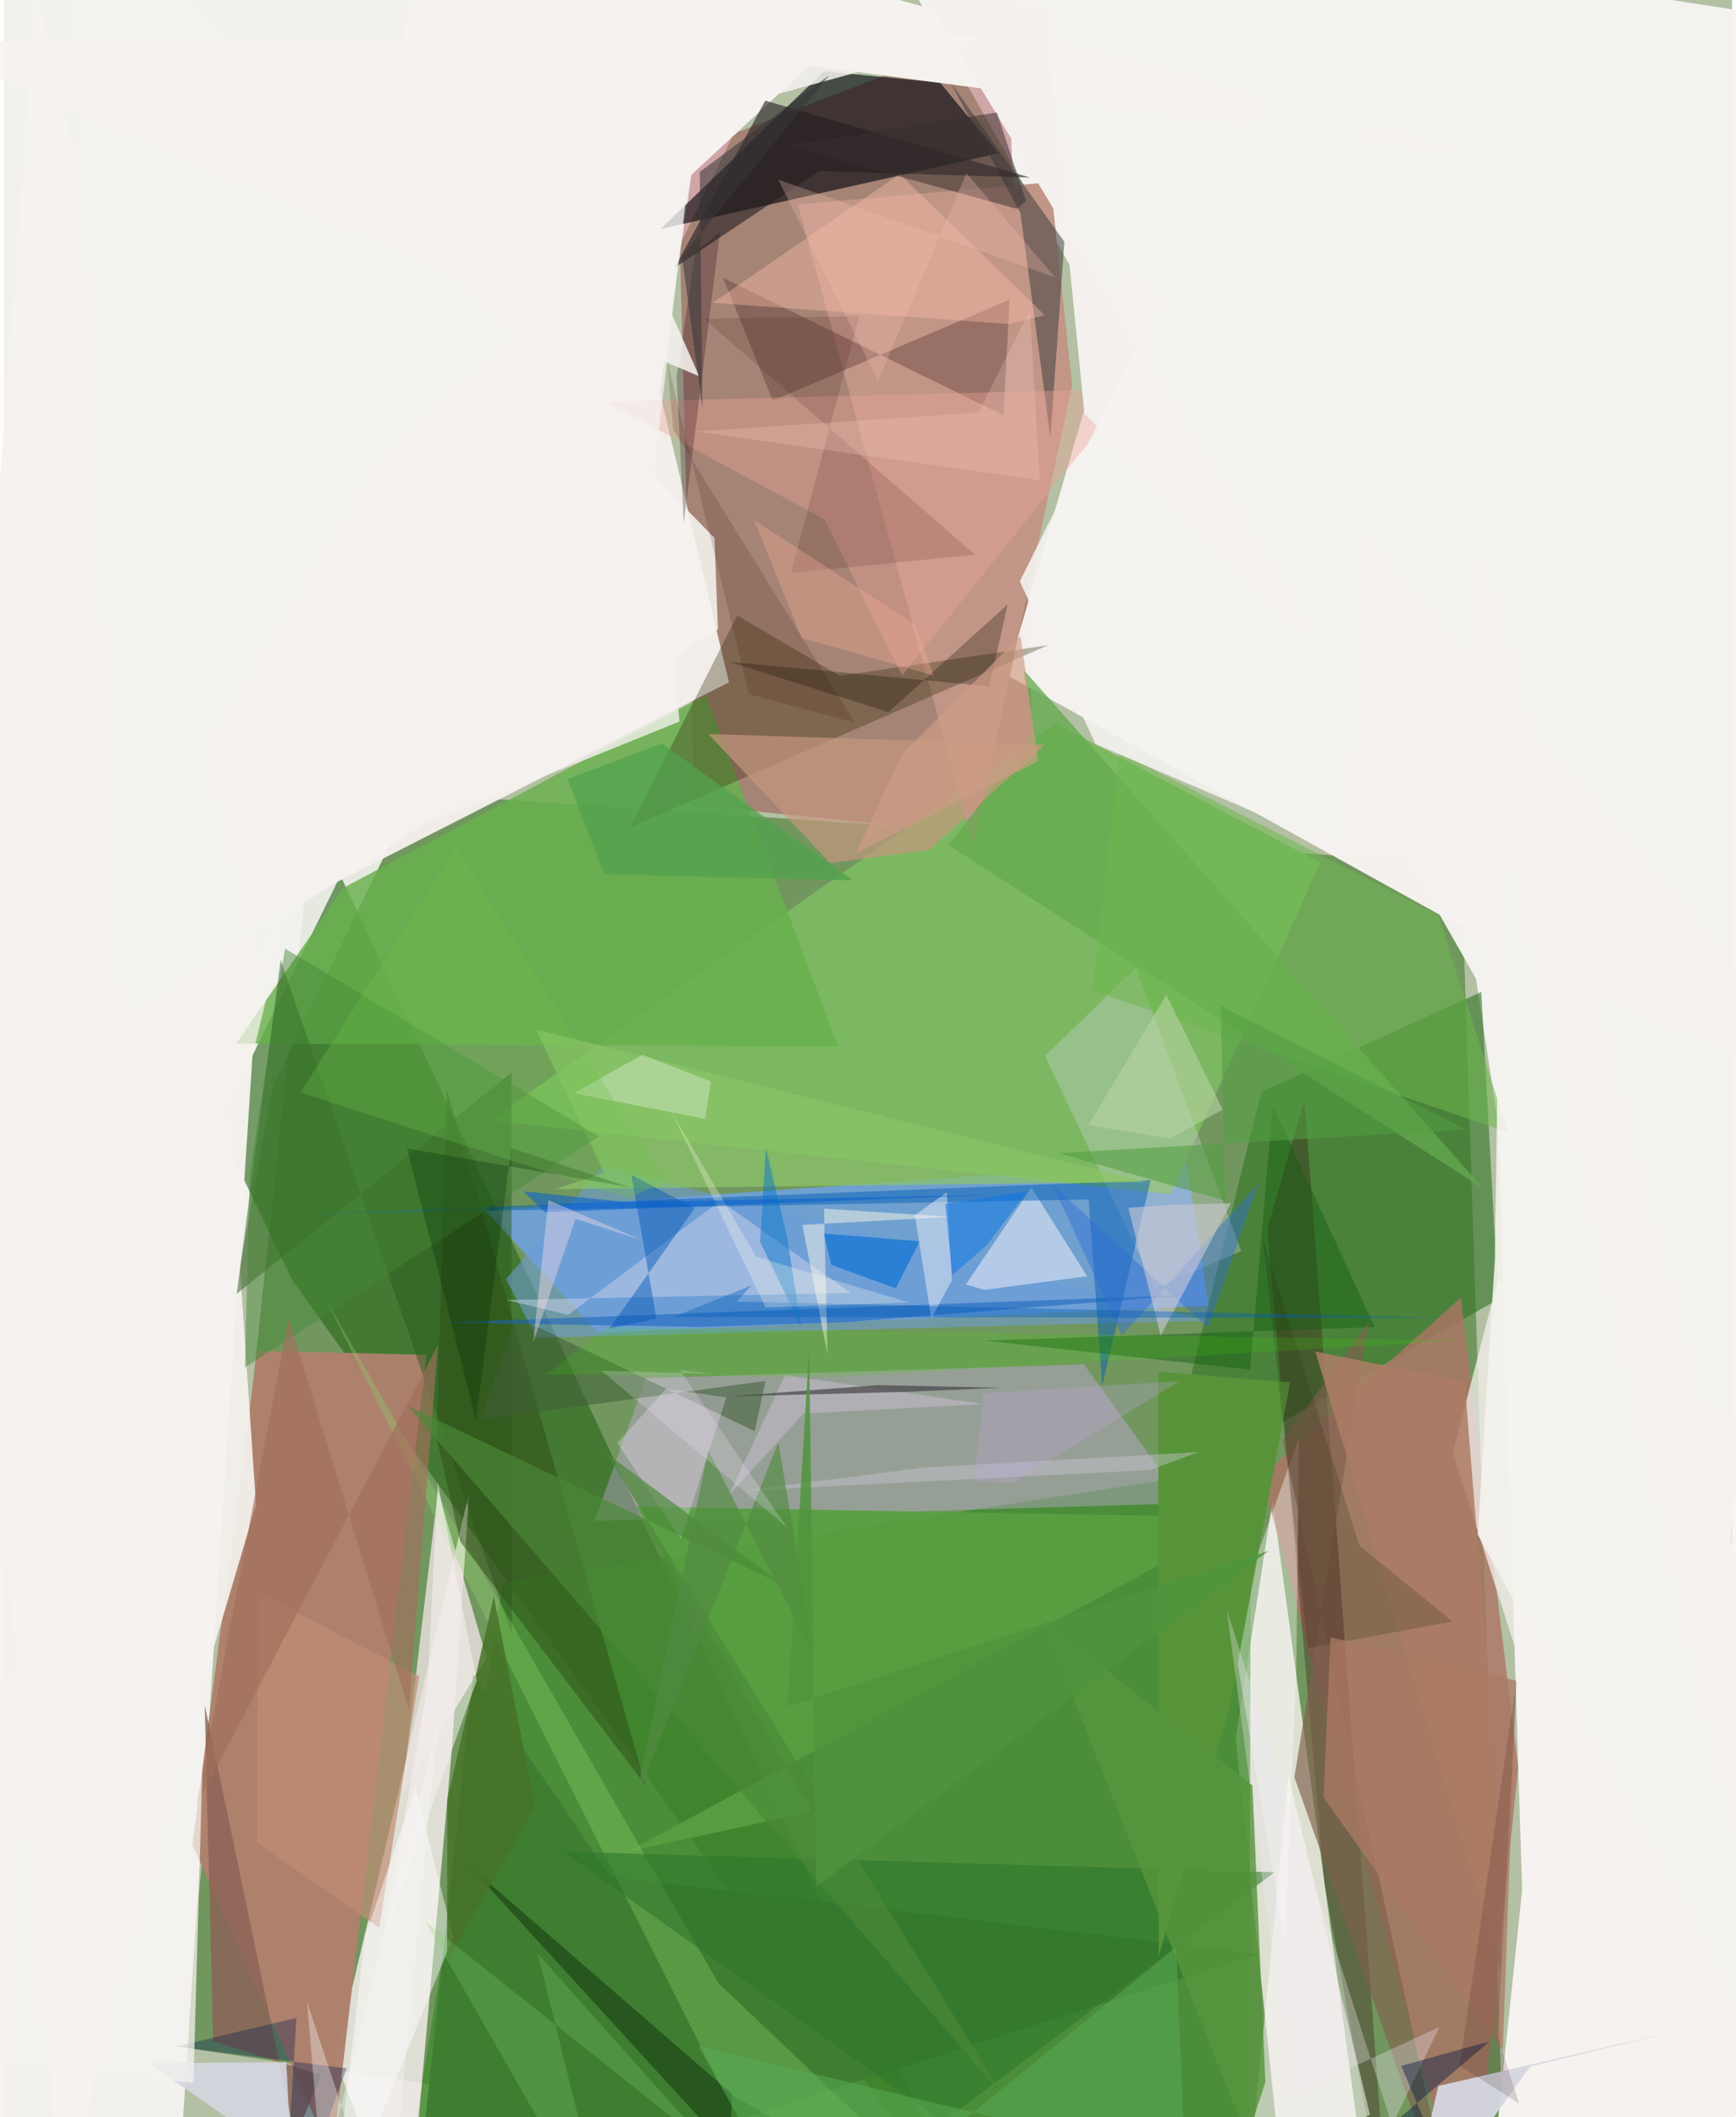 <svg xmlns="http://www.w3.org/2000/svg" width="228" height="278" viewBox="0 0 836 1024"><path fill="#b3c0a4" d="M0 0h836v1024H0z"/><path fill="#6b9359" fill-opacity=".914" d="M86.338 990.23L726.827 1086l-21.854-668.133-553.795-37.178z"/><path fill="#fffbfc" fill-opacity=".82" d="M384.868-1.132L-62-4.323 29.265 1086 129.86 525.884z"/><path fill="#f7f4f2" fill-opacity=".961" d="M805.879 1086L898 14.128 407.225-62l304.906 535.316z"/><path fill="#87020d" fill-opacity=".314" d="M499.258 406.064l-165.29-16.616-8.117-314.287 159.544-61.65z"/><path fill="#e6e6dc" fill-opacity=".914" d="M595.907 840.84l17.809-115.068L662.653 1086h-40.98z"/><path fill="#2a681a" fill-opacity=".627" d="M103.601 544.53l35.888 74.657L473.182 1086 162.77 423.469z"/><path fill="#3f892d" fill-opacity=".749" d="M241.359 765.389l361.93-56.01-.946 315.87L189.657 1086z"/><path fill="#6ea3fa" fill-opacity=".718" d="M287.51 644.71l-54.5-59.097 339.012-23.977 10.685 69.853z"/><path fill="#faeff1" fill-opacity=".804" d="M195.117 1086l21.622-240.436 8.314-123.636-64.836 274.335z"/><path fill="#f5f1ee" fill-opacity=".984" d="M895.34 534.902l-175.348-78.367-234.816-130.003 57.6-197.371z"/><path fill="#f5f2ef" d="M714.268 268.389L898 992.229 716.438 1086l18.006-171.94z"/><path fill="#f5f1ee" fill-opacity=".961" d="M17.982 499.544L353.786-62l-36.488 251.748 33.43 140.247z"/><path fill="#00020b" fill-opacity=".616" d="M396.701 34.487l-79.005 76.249 163.435-36.598-28.28-34.154z"/><path fill="#f5f2ef" fill-opacity=".973" d="M15.409-7.048l107.825 471.553-37.518 574.507L-62 1063.715z"/><path fill="#af816d" fill-opacity=".965" d="M91.15 892.235l67.628 150.9 45.646-387.842-81.81-1.939z"/><path fill="#7cb861" d="M564.399 577.63l72.43-160.47-128.005-67.205-273.984 191.99z"/><path fill="#327525" fill-opacity=".608" d="M722.89 628.417l-8.195-148.644-106.436 48.391-47.776 192.643z"/><path fill="#ac7466" fill-opacity=".8" d="M608.43 713.78l96.332-86.06 27.76 227.005L709.035 1086z"/><path fill="#dab0fa" fill-opacity=".349" d="M522.414 659.886l-211.81 6.67-24.943 69.013 285.343-8.47z"/><path fill="#69b04d" fill-opacity=".824" d="M403.579 506.168l-64.012-169.9-175.248 93.09-51.977 75.371z"/><path fill="#c19687" d="M516.76 186.319l-47.837 222.94-84.844-310.344L506.27 88.12z"/><path fill="#f5f2ef" fill-opacity=".996" d="M162.83 241.922L389.553 31.744l315.19 41.706L203.846-62z"/><path fill="#eae0de" fill-opacity=".816" d="M192.337 869.14l41.115-67.375-23.477-80.668-8.01 66.661z"/><path fill="#391011" fill-opacity=".329" d="M611.19 594.528l17.966-62.966L670.399 1086l-31.73-175.825z"/><path fill="#f5f1ee" fill-opacity=".733" d="M700.927 702.655l21.732-83.6L898 722.601 756.416 876.36z"/><path fill="#312a0c" fill-opacity=".329" d="M354.723 297.674l-51.868 102.598 202.181-88.187-100.709 14.806z"/><path fill="#c9cfd4" fill-opacity=".365" d="M503.672 510.764l53.298 112.237 41.62-17.884-51.022-137.087z"/><path fill="#f5f2ef" fill-opacity=".925" d="M106.78 503.323L79.485-62 24.47 1057.298 121.94 727.9z"/><path fill="#2c5c1c" fill-opacity=".498" d="M133.876 464.318l-21.263 161.464 132.954-106.965.04 271.544z"/><path fill="#423f41" fill-opacity=".549" d="M457.933 39.883l33.83 63.205 14.457 108.25 6.78-94.364z"/><path fill="#3f7e31" d="M198.422 1074.959l408.694-129.9-313.894-37.425-66.142-97.794z"/><path fill="#d5d6df" fill-opacity=".953" d="M738.411 999.417L675.961 1086l17.959-77.076 118.32-27.341z"/><path fill="#6e9edb" fill-opacity=".561" d="M257.74 647.045l-14.885-28.4 47.002-54.62 291.619 74.738z"/><path fill="#58a043" fill-opacity=".918" d="M601.816 733.877L302.21 895.353l88.713-19.087L305.996 728.7z"/><path fill="#58352f" fill-opacity=".388" d="M483.622 200.849L347.87 134.353l24.062 59.434 114.49-48.825z"/><path fill="#94d66f" fill-opacity=".314" d="M345.598 959.144L479.088 1086l-131.5-75.413-192.131-382.479z"/><path fill="#231c1f" fill-opacity=".592" d="M368.297 48.678l128.16 37.194-102.25-3.13-69.757 46.778z"/><path fill="#64a94e" fill-opacity=".769" d="M493.229 323.914l222.527 251.062-258.698-166.134 40.653-53.683z"/><path fill="#fff9fd" fill-opacity=".525" d="M598.963 1086l22.492-226.984 39.389 163.867L515.492 1086z"/><path fill="#ccd4ec" fill-opacity=".486" d="M346.52 580.805l-73.56 55.103-29.994-7.128 166.686-3.474z"/><path fill="#e4e9f9" fill-opacity=".592" d="M497.041 574.402l26.957 42.84-49.666 6.634-8.967-2.646z"/><path fill="#005db4" fill-opacity=".471" d="M524.779 580.124l6.527 90.123 23.42-99.43-412.935 16.54z"/><path fill="#fffeff" fill-opacity=".365" d="M626.511 695.3l-1.28 110.689-5.596 134.28-25.792-153.222z"/><path fill="#c8977e" fill-opacity=".682" d="M340.76 355.023l58.987 62.442 47.985-6.484 55.964-50.786z"/><path fill="#8a6357" fill-opacity=".824" d="M153.434 1003.646l-52.253-16.364-4.043-162.528 43.706 209.315z"/><path fill="#eaa397" fill-opacity=".388" d="M291.422 194.383l105.387 56.72 37.756 75.586 111.071-138.636z"/><path fill="#febdab" fill-opacity=".396" d="M485.837 156.71l-142.949-10.262 90.446-62.233 70.212 68.252z"/><path fill="#f4f0ed" d="M633.733 309.847l-111.018-109.76L503.058 4.293 444.53-3.845z"/><path fill="#165d11" fill-opacity=".439" d="M613.784 534.364l49.302 107.486-188.786 6.57 128.523 14.042z"/><path fill="#2f4e16" fill-opacity=".518" d="M209.27 695.537l11.478 50.083 89.649 117.9-96.16-336.956z"/><path fill="#8bc569" fill-opacity=".71" d="M257.286 497.89l33.167 69.373-23.572 7.874 285.65-3.464z"/><path fill="#2e762c" fill-opacity=".584" d="M614.597 905.559l-160.321 120.715L269.094 894.66l-.186.896z"/><path fill="#7f604e" fill-opacity=".659" d="M618.635 696.752l41.5-57.405-35.875 220.188L704.243 1086z"/><path fill="#6eb64e" fill-opacity=".537" d="M727.637 547.602L693.88 442.546l-154.277-78.623-13.02 115.26z"/><path fill="#3f5e38" fill-opacity=".545" d="M363.193 692.211l5.188-24.323-137.833 18.783 17.402-49.732z"/><path fill="#c18d76" fill-opacity=".69" d="M200.897 810.692l-77.903-40.551-.652 121.016 59.211 41.293z"/><path fill="#1a64be" fill-opacity=".565" d="M212.214 639.645l124.802 2.166 70.515-2.36 165.463-13.13z"/><path fill="#f5e3ff" fill-opacity=".31" d="M327.472 744.228l-30.731-46.364 23.514-26.062 29.22 4.032z"/><path fill="#fffeff" fill-opacity=".455" d="M199.114 864.73l18.196 72.044L157.166 1086l17.486-149.33z"/><path fill="#d5d5e1" fill-opacity=".898" d="M136.604 997.45l4.33 84.857-1.137-35.991-69.925-48.452z"/><path fill="#0f0f02" fill-opacity=".286" d="M427.882 344.44l57.682-52.075-8.94 39.6-125.75-11.89z"/><path fill="#0057b7" fill-opacity=".455" d="M292.848 642.564l22.815-4.74-12.16-69.618 30.647 16.19z"/><path fill="#589339" fill-opacity=".984" d="M592.75 826.584l29.411-158.03-63.742-5.141.24 282.843z"/><path fill="#1c4515" fill-opacity=".675" d="M224.616 901.976l127.525 110.76-1.828 73.264-7.757-54.98z"/><path fill="#458837" fill-opacity=".467" d="M116.557 661.429l2.36-93.791 17.022-108.817 151.984 90.845z"/><path fill="#f5f2ef" fill-opacity=".886" d="M53.46 497.6l291.937-193.268-1.67-44.166L28.979-62z"/><path fill="#ac7c65" fill-opacity=".863" d="M634.425 653.695l72.192 14.51 13.198 164.165 4.668 121.687z"/><path fill="#39302f" fill-opacity=".518" d="M480.322 54.377l14.149 42.83-4.459 3.8-110.92-30.552z"/><path fill="#fcfae9" fill-opacity=".486" d="M386.253 592.43l12.169 62.81-1.71-70.658 61.354 3.976z"/><path fill="#006dd5" fill-opacity=".612" d="M396.674 596.633l3.543 15.147 31.206 11.365 11.599-22.775z"/><path fill="#f1e6f2" fill-opacity=".322" d="M694.438 980.396l-71.937 33.239-30.899-234.813 79.924 249.207z"/><path fill="#2e6dd5" fill-opacity=".435" d="M582.508 642.238l24.383-69.933-65.996 73.593-33.609-73z"/><path fill="#a16f5c" fill-opacity=".663" d="M195.852 826.84l14.129-176.254-116.96 222.96 44.638-235.91z"/><path fill="#fffafe" fill-opacity=".424" d="M458.588 619.261l-2.47-42.586-15.467 11.035 7.988 49.908z"/><path fill="#011643" fill-opacity=".416" d="M700.719 1057.66l-24.785-58.465 42.789-11.867L602.645 1086z"/><path fill="#260311" fill-opacity=".259" d="M328.833 253.335l-3.386-71.365 9-59.851 11.975-10.018z"/><path fill="#4b8937" fill-opacity=".659" d="M484.235 1014.797L291.198 702.632l85.868 64.042-181.697-86.677z"/><path fill="#360005" fill-opacity=".133" d="M413.75 152.86l-75.126 1.305 131.102 114.12-89 8.874z"/><path fill="#f5f2ef" fill-opacity=".863" d="M336.34 182.001L286.742 69.508 476.517 17.49l-519.224 2.827z"/><path fill="#cdc9d7" fill-opacity=".596" d="M593.575 582.02l-27.803.63-21.836 1.53 15.662 61.736z"/><path fill="#57953d" fill-opacity=".812" d="M603.966 863.565l6.28 143.442-8.87 27.13L502.36 783.22z"/><path fill="#539e42" fill-opacity=".569" d="M707.17 546.344L588.586 486.41l2.27 94.317-80.901-23.018z"/><path fill="#021a4f" fill-opacity=".337" d="M165.756 1000.417L83.155 989.85l58.343-13.9-6.734 110.05z"/><path fill="#dbeacf" fill-opacity=".435" d="M339.242 541.177l-63.613-12.47 33.228-18.547 33.15 12.843z"/><path fill="#0673e6" fill-opacity=".478" d="M455.332 582.257l3.465 34.401 16.466-14.202 19.817-26.23z"/><path fill="#b5d2a0" fill-opacity=".612" d="M563.994 550.698l-39.424-6.488 37.765-63.023 27.258 55.494z"/><path fill="#cec8d9" fill-opacity=".404" d="M577.971 702.33l-23.725 8.653-196.385 10 87.145-11.193z"/><path fill="#022e05" fill-opacity=".298" d="M228.322 686.922l-33.328-131.439 107.393 18.698-56.972-18.945z"/><path fill="#25300e" fill-opacity=".22" d="M700.832 784.275l-45.104-36.719-46.714-148.303 21.741 197.879z"/><path fill="#383538" fill-opacity=".549" d="M327.99 123.962l71.364-87.689-62.756 46.911 1.333 114.527z"/><path fill="#467228" fill-opacity=".843" d="M214.516 870.443l-.142 78.444 42.556-75.032-19.948-101.7z"/><path fill="#57aa53" fill-opacity=".549" d="M567.04 941.82L389.95 1086l-53.998-96.434 235.509 56.778z"/><path fill="#f5f2ef" fill-opacity=".894" d="M661.21-62L491.466 281.221l36.594 78.643 126.542 54.235z"/><path fill="#83d470" fill-opacity=".239" d="M203.669 929.17l138.988 110.353-84.42-94.537L293.206 1086z"/><path fill="#cac0d3" fill-opacity=".502" d="M386.757 683.696l87.09-4.611-95.952-13.944-27.433 58.395z"/><path fill="#528a42" fill-opacity=".643" d="M304.973 872.37l69.646-174.7 17.39 103.098-51.303-99.13z"/><path fill="#005eba" fill-opacity=".388" d="M354.39 629.519l344.323 7.947-374.928-.501 37.897-15.264z"/><path fill="#f4f1ee" fill-opacity=".753" d="M151.01 385.04L-60.088 990.905l151.737 16.478 12.256-430.404z"/><path fill="#0c78c8" fill-opacity=".494" d="M368.61 555.313l10.169 42.718 6.864 43.535-19.844-40.867z"/><path fill="#70c34d" fill-opacity=".282" d="M218.805 409.799l101.052 162.048-17.803 7.731-158.646-51.189z"/><path fill="#f8f4f4" fill-opacity=".525" d="M204.848 815.688l-21.792 124.76 45.676-127.553-18.848-95.865z"/><path fill="#454248" fill-opacity=".686" d="M434.613 673.245l-84.202 2.17 72.432-5.459 59.81 1.253z"/><path fill="#52a14e" fill-opacity=".757" d="M318.25 359.67l92.474 66.152-120.34-2.977-17.696-46.044z"/><path fill="#fdfeea" fill-opacity=".282" d="M322.768 537.416l41.131 70.47 74.005 22.083-69.393 2.41z"/><path fill="#aa7a64" fill-opacity=".745" d="M725.106 991.703l6.41-178.815-89.765-20.96-3.349 77.416z"/><path fill="#ffb29b" fill-opacity=".306" d="M440.672 302.003l9.1 24.748-63.868-18.235-23.076-56.964z"/><path fill="#3cd700" fill-opacity=".173" d="M292.099 641.806l412.973 6.527-305.154 17.732-137.368-1.307z"/><path fill="#f4f1ee" fill-opacity=".784" d="M326.85 348.964l-197.864 80.098L336.1 43.1l-21.682 185.82z"/><path fill="#f4f2ee" fill-opacity=".89" d="M871.1 1032.777L724.578 386.131l-3.32 222.82-8.296 133.248z"/><path fill="#f5eeff" fill-opacity=".216" d="M289.147 662.967l53.684 1.465-15.796-1.725 51.768 76.058z"/><path fill="#380e00" fill-opacity=".157" d="M323.837 207.869L411.62 349.5l-51.17-13.737-39.58-160.854z"/><path fill="#0962d0" fill-opacity=".569" d="M301.652 581.518l180.33-3.769-220.356 8.553-10.36-10.122z"/><path fill="#f3f6f8" fill-opacity=".361" d="M185.618 1086l-39.003-117.806 7.336 86.422 55.874-221.32z"/><path fill="#ffe1ea" fill-opacity=".396" d="M263.432 580.523l45.451 19.381-32.375-10.394-20.483 59.858z"/><path fill="#fbdbcd" fill-opacity=".227" d="M501.104 232.32l-4.781-82.05-24.956 49.338-137.004 9.014z"/><path fill="#ce9d85" fill-opacity=".675" d="M500.302 368.116l-8.516-60.601-57.296 57.184-22.228 47.928z"/><path fill="#4e943d" fill-opacity=".843" d="M611.626 750.181l-232.481 75.192 10.405-173.828 3.436 260.781z"/><path fill="#c5a6e0" fill-opacity=".267" d="M469.351 716.183l18.626 1.096 80.662-49.271-94.745 5.87z"/><path fill="#2f0011" fill-opacity=".145" d="M722.733 985.255l10.256 32.188-28.755-18.296 27.611-187.411z"/><path fill="#f7bfaf" fill-opacity=".286" d="M374.578 86.862l133.904 47.25-42.86-50.352-42.76 100.543z"/></svg>